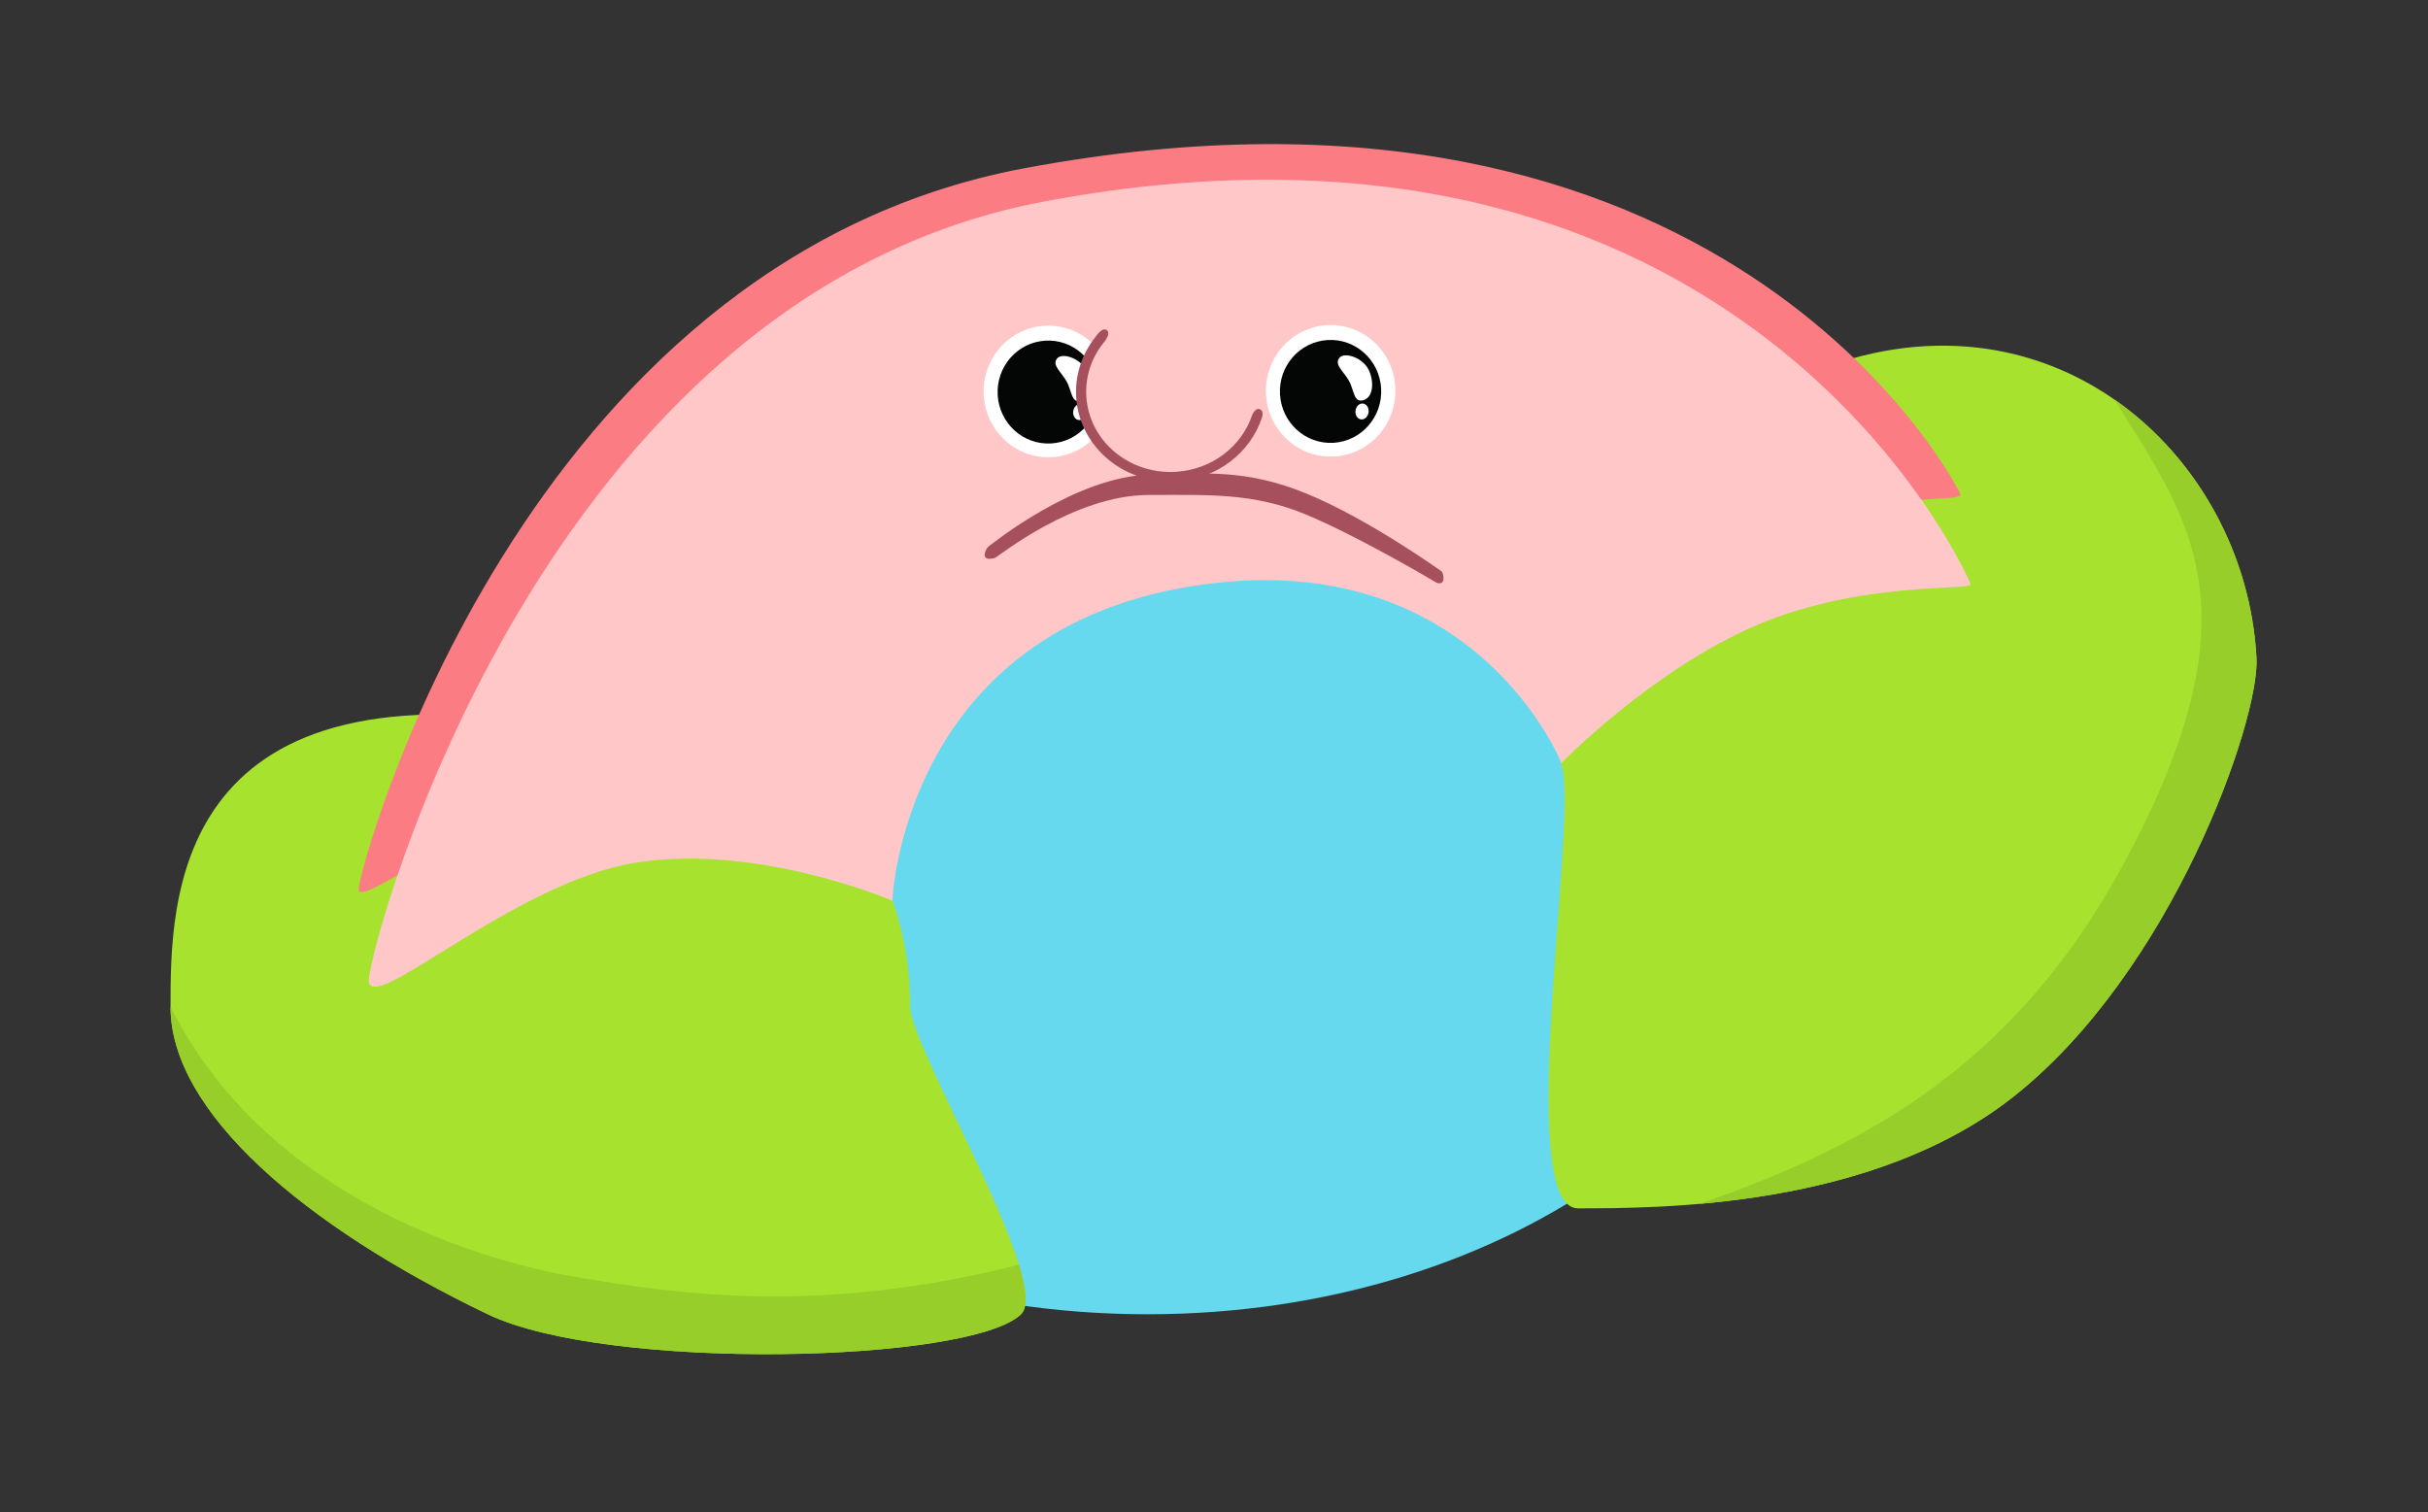 <?xml version="1.0" encoding="UTF-8" standalone="no"?>
<!-- Created with Vectornator for iOS (http://vectornator.io/) -->

<svg
   xmlns:vectornator="http://vectornator.io"
   xmlns:dc="http://purl.org/dc/elements/1.1/"
   xmlns:cc="http://creativecommons.org/ns#"
   xmlns:rdf="http://www.w3.org/1999/02/22-rdf-syntax-ns#"
   xmlns:svg="http://www.w3.org/2000/svg"
   xmlns="http://www.w3.org/2000/svg"
   xmlns:sodipodi="http://sodipodi.sourceforge.net/DTD/sodipodi-0.dtd"
   xmlns:inkscape="http://www.inkscape.org/namespaces/inkscape"
   style="fill-rule:evenodd;clip-rule:evenodd;stroke-linecap:round;stroke-linejoin:round;"
   xml:space="preserve"
   version="1.1"
   viewBox="0 0 554.893 345.613"
   id="svg1039"
   sodipodi:docname="Blobscales.svg"
   inkscape:version="0.92.4 (5da689c313, 2019-01-14)"><rect x="0" y="0" width="554.893" height="345.613" fill="#333333" stroke="none"/><sodipodi:namedview
   pagecolor="#ffffff"
   bordercolor="#666666"
   borderopacity="1"
   objecttolerance="10"
   gridtolerance="10"
   guidetolerance="10"
   inkscape:pageopacity="0"
   inkscape:pageshadow="2"
   inkscape:window-width="3840"
   inkscape:window-height="2047"
   id="namedview1041"
   showgrid="false"
   inkscape:zoom="1.8771587"
   inkscape:cx="207.42593"
   inkscape:cy="132.68858"
   inkscape:window-x="2560"
   inkscape:window-y="0"
   inkscape:window-maximized="1"
   inkscape:current-layer="svg1039" />
<defs
   id="defs998" />
<g
   id="Layer 3"
   vectornator:layerName="Layer 3"
   transform="matrix(0.893,0,0,0.893,29.587,18.267)">
<path
   d="m 260.525,68.016 c 93.241,0 168.826,55.493 168.826,123.957 0,68.455 -75.584,123.957 -168.826,123.957 -93.232,0 -168.82,-55.502 -168.82,-123.957 0,-68.463 75.588,-123.957 168.82,-123.957"
   id="path1000"
   inkscape:connector-curvature="0"
   style="opacity:1;fill:#66d9ef" />
<path
   d="m 10.511,237.235 c 0,-26.812 0,-88.418 99.447,-72.141 29.34,4.802 58.176,11.577 74.022,26.879 13.094,12.646 15.832,33.131 15.832,45.262 0,10.401 36.519,70.795 28.351,78.695 -12.89,12.467 -105.761,14.734 -136.458,0 C 44.523,293.283 10.511,264.047 10.511,237.235 Z"
   id="path1002"
   inkscape:connector-curvature="0"
   style="opacity:1;fill:#a6e22e" />
<path
   d="m 358.551,150.681 c 0,-29.804 20.058,-54.174 70.8,-75.356 61.225,-25.558 112.239,20.066 115.009,72.677 0.832,15.808 -21.581,80.344 -62.473,112.447 -36.076,28.322 -90.166,28.372 -111.174,28.373 -16.346,10e-4 -0.42,-96.298 -3.936,-112.301 -3.515,-16.004 -8.226,-17.918 -8.226,-25.84 z"
   id="path1004"
   inkscape:connector-curvature="0"
   style="opacity:1;fill:#a6e22e" />
<path
   d="m 58.656,207.143 c 0,-5.147 41.384,-160.372 170.278,-184.516 178.726,-33.479 237.833,79.471 239.626,83.341 1.23,2.654 -27.727,-0.982 -54.54,10.424 -26.812,11.406 -49.976,35.2 -49.976,35.2 0,0 -21.9,-54.758 -91.232,-45.624 -77.493,10.209 -80.47,80.974 -80.47,80.974 0,0 -34.046,-14.721 -65.45,-9.671 -31.404,5.05 -68.236,35.643 -68.236,29.872 z"
   id="path1006"
   inkscape:connector-curvature="0"
   style="opacity:1;fill:#fb7c83" />
<path
   d="M 61.256,230.231 C 61.719,220.82 105.33,55.23 234.223,31.086 412.95,-2.392 470.404,126.495 471.16,129.057 c 0.528,1.79 -27.727,-0.982 -54.54,10.424 -26.813,11.406 -50.161,35.355 -50.161,35.355 0,0 -21.715,-54.914 -91.048,-45.779 -77.492,10.209 -80.174,81.026 -80.174,81.026 0,0 -34.341,-14.774 -65.746,-9.724 -31.404,5.05 -68.745,40.22 -68.235,29.872 z"
   id="path1008"
   inkscape:connector-curvature="0"
   style="opacity:1;fill:#ffc7c7" />
<path
   d="m 510.449,200.476 c 35.499,-65.852 16.117,-88.328 -2.315,-118.579 21.117,14.736 34.827,39.529 36.226,66.105 0.832,15.808 -21.581,80.344 -62.473,112.447 -23.756,18.65 -55.323,25.04 -80.112,27.231 43.56,-15.022 81.257,-36.345 108.674,-87.204 z"
   id="path1010"
   inkscape:connector-curvature="0"
   style="opacity:1;fill:#97ce29" />
<path
   d="m 10.511,237.235 c 25.257,50.445 82.731,65.56 103.133,69.06 28.228,4.841 63.627,9.635 114.012,-3.028 1.893,6.188 2.399,10.833 0.507,12.663 -12.89,12.467 -105.761,14.734 -136.458,0 C 44.523,293.283 10.511,264.047 10.511,237.235 Z"
   id="path1012"
   inkscape:connector-curvature="0"
   style="opacity:1;fill:#97ce29" />
<g
   id="g1036"
   style="opacity:1">
<path
   d="m 219.977,119.324 c 0.688,-0.466 22.138,-17.952 41.453,-18.309 13.103,-0.244 24.09,-1.637 39.996,4.943 15.905,6.579 33.821,19.468 34.287,19.754 0.466,0.284 0.776,1.906 0.439,2.629 -0.338,0.723 -1.426,0.505 -1.819,0.247 -0.391,-0.258 -19.906,-11.834 -33.409,-17.419 -13.502,-5.584 -25.092,-4.929 -39.996,-4.942 -19.319,-0.022 -38.845,16.021 -39.468,16.133 -0.625,0.131 -2.113,0.558 -2.497,-0.342 -0.32,-0.747 0.325,-2.229 1.014,-2.694 v 0"
   id="path1014"
   inkscape:connector-curvature="0"
   style="opacity:1;fill:#a7505d" />
<path
   d="m 251.733,79.525 c 0.116,9.299 -7.207,16.934 -16.355,17.053 v 0 c -9.15,0.118 -16.661,-7.324 -16.777,-16.623 -0.116,-9.299 7.206,-16.933 16.355,-17.052 v 0 c 9.15,-0.119 16.661,7.323 16.777,16.622"
   id="path1016"
   inkscape:connector-curvature="0"
   style="opacity:1;fill:#ffffff" />
<path
   d="m 235.919,93.042 c -7.142,0.437 -13.282,-5.09 -13.717,-12.35 -0.434,-7.258 5,-13.503 12.142,-13.952 7.142,-0.447 13.29,5.069 13.737,12.349 0.425,7.281 -5.019,13.517 -12.162,13.953"
   id="path1018"
   inkscape:connector-curvature="0"
   style="opacity:1;fill:#040606" />
<path
   d="m 237.34,71.376 c 1.246,-1.709 5.776,-0.192 7.364,2.648 1.587,2.839 1.572,7.2 -1.057,8.081 -2.631,0.879 -2.438,-2.546 -3.817,-4.962 -1.379,-2.415 -3.737,-4.059 -2.49,-5.766 v -8e-4"
   id="path1020"
   inkscape:connector-curvature="0"
   style="opacity:1;fill:#ffffff" />
<path
   d="m 243.364,82.986 c 0.928,0.054 1.604,1.012 1.512,2.137 -0.093,1.125 -0.921,1.991 -1.849,1.937 -0.928,-0.054 -1.604,-1.012 -1.511,-2.136 0.093,-1.125 0.92,-1.992 1.848,-1.938"
   id="path1022"
   inkscape:connector-curvature="0"
   style="opacity:1;fill:#ffffff" />
<path
   d="m 323.982,79.362 c 0.116,9.299 -7.207,16.933 -16.355,17.051 v 0 c -9.15,0.12 -16.66,-7.322 -16.777,-16.621 -0.116,-9.299 7.206,-16.933 16.356,-17.053 v 0 c 9.149,-0.118 16.66,7.324 16.776,16.623 v 0"
   id="path1024"
   inkscape:connector-curvature="0"
   style="opacity:1;fill:#ffffff" />
<path
   d="m 308.169,92.879 c -7.143,0.437 -13.283,-5.091 -13.717,-12.35 -0.435,-7.259 4.999,-13.504 12.142,-13.953 7.141,-0.448 13.289,5.07 13.737,12.35 0.425,7.28 -5.02,13.516 -12.162,13.953"
   id="path1026"
   inkscape:connector-curvature="0"
   style="opacity:1;fill:#040606" />
<path
   d="m 309.589,71.213 c 1.246,-1.709 5.776,-0.192 7.364,2.647 1.587,2.839 1.572,7.201 -1.056,8.082 -2.631,0.879 -2.439,-2.547 -3.817,-4.963 -1.379,-2.415 -3.738,-4.058 -2.491,-5.766 v 0"
   id="path1028"
   inkscape:connector-curvature="0"
   style="opacity:1;fill:#ffffff" />
<path
   d="m 315.614,82.823 c 0.927,0.055 1.604,1.011 1.511,2.136 -0.093,1.125 -0.921,1.993 -1.848,1.938 -0.928,-0.055 -1.604,-1.011 -1.512,-2.136 0.093,-1.125 0.92,-1.993 1.849,-1.938"
   id="path1030"
   inkscape:connector-curvature="0"
   style="opacity:1;fill:#ffffff" />
<path
   d="m 289.195,78.224 c 0.753,11.853 -8.746,22.115 -21.221,22.925 -12.477,0.811 -23.212,-8.136 -23.985,-19.987 -0.772,-11.852 8.709,-22.127 21.183,-22.957 12.476,-0.83 23.225,8.099 24.019,19.949"
   id="path1032"
   inkscape:connector-curvature="0"
   style="opacity:1;fill:#ffc7c7" />
<path
   d="m 287.309,85.83 c -2.654,7.903 -10.179,13.87 -19.395,14.466 -11.98,0.777 -22.287,-7.815 -23.027,-19.195 -0.337,-5.192 1.375,-10.068 4.473,-13.912 0,0 1.952,-2.204 0.772,-3.14 -1.18,-0.937 -2.861,1.69 -2.861,1.69 -3.449,4.297 -5.353,9.743 -4.974,15.538 0.833,12.736 12.37,22.348 25.778,21.478 10.328,-0.669 18.759,-7.366 21.719,-16.23 0,0 0.696,-1.816 -0.523,-2.251 -1.219,-0.436 -1.962,1.556 -1.962,1.556 v 0"
   id="path1034"
   inkscape:connector-curvature="0"
   style="opacity:1;fill:#a7505d" />
</g>
</g>
</svg>